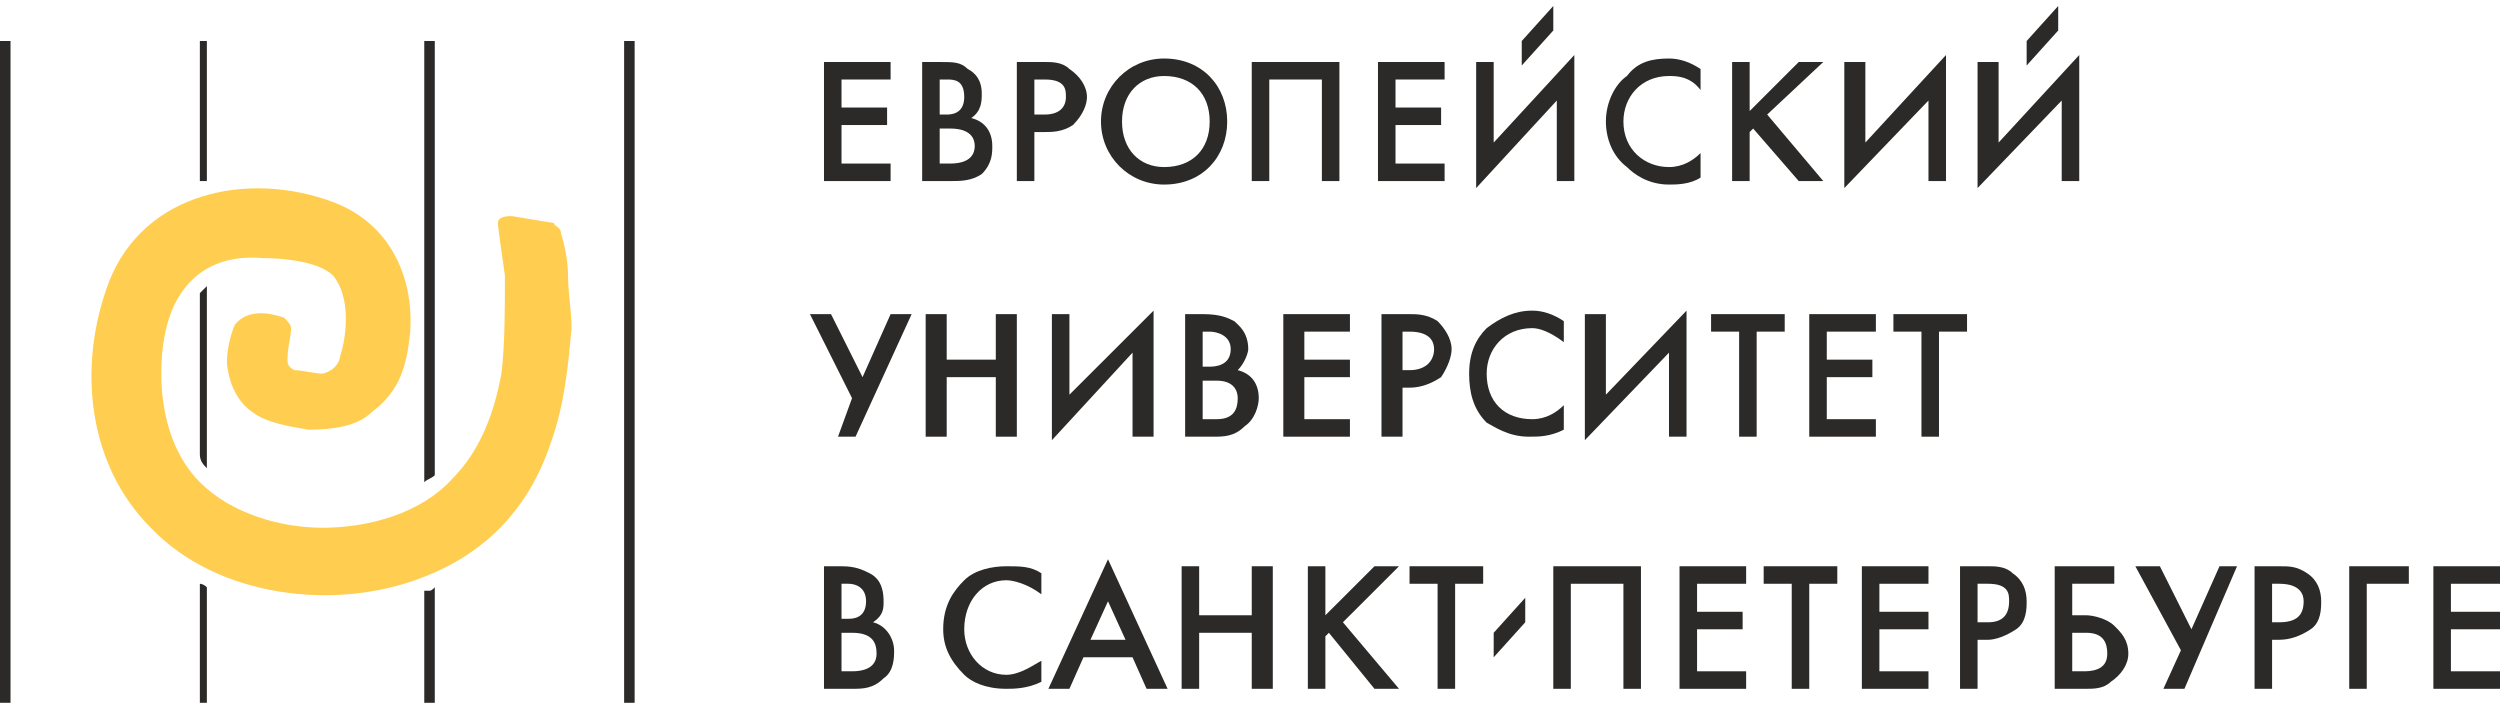 <svg width="333" height="94" viewBox="0 0 333 94" fill="none" xmlns="http://www.w3.org/2000/svg">
<path fill-rule="evenodd" clip-rule="evenodd" d="M118.628 10.591H112.09V14.323H118.161V16.655H112.09V21.786H118.628V24.118H109.755V8.259H118.628V10.591Z" fill="#2B2A29"/>
<path fill-rule="evenodd" clip-rule="evenodd" d="M125.167 8.259C127.035 8.259 127.969 8.259 128.903 9.192C129.837 9.659 130.771 10.591 130.771 12.457C130.771 13.39 130.771 14.789 129.37 15.722C131.239 16.189 132.173 17.588 132.173 19.453C132.173 20.386 132.173 21.786 130.771 23.185C129.37 24.118 127.969 24.118 126.568 24.118H122.832V8.259H125.167ZM125.167 15.256H126.101C126.568 15.256 128.436 15.256 128.436 12.924C128.436 10.591 127.035 10.591 126.101 10.591H125.167V15.256ZM125.167 21.786H126.568C129.37 21.786 129.837 20.386 129.837 19.453C129.837 18.521 129.37 17.121 126.568 17.121H125.167V21.786Z" fill="#2B2A29"/>
<path fill-rule="evenodd" clip-rule="evenodd" d="M139.178 8.259C140.112 8.259 141.513 8.259 142.448 9.192C143.849 10.125 144.783 11.524 144.783 12.924C144.783 13.856 144.316 15.256 142.915 16.655C141.513 17.588 140.112 17.588 139.178 17.588H137.777V24.118H135.442V8.259H139.178ZM137.777 15.256H139.178C141.046 15.256 141.98 14.323 141.98 12.924C141.98 11.991 141.98 10.591 139.178 10.591H137.777V15.256Z" fill="#2B2A29"/>
<path fill-rule="evenodd" clip-rule="evenodd" d="M163.464 16.188C163.464 20.853 160.195 24.584 155.058 24.584C150.387 24.584 146.651 20.853 146.651 16.188C146.651 11.524 150.387 7.793 155.058 7.793C160.195 7.793 163.464 11.524 163.464 16.188ZM161.129 16.188C161.129 12.457 158.794 10.125 155.058 10.125C151.788 10.125 149.453 12.457 149.453 16.188C149.453 19.92 151.788 22.252 155.058 22.252C158.794 22.252 161.129 19.92 161.129 16.188Z" fill="#2B2A29"/>
<path fill-rule="evenodd" clip-rule="evenodd" d="M178.409 8.259V24.118H176.074V10.591H169.069V24.118H166.733V8.259H178.409Z" fill="#2B2A29"/>
<path fill-rule="evenodd" clip-rule="evenodd" d="M192.421 10.591H185.882V14.323H191.954V16.655H185.882V21.786H192.421V24.118H183.547V8.259H192.421V10.591Z" fill="#2B2A29"/>
<path fill-rule="evenodd" clip-rule="evenodd" d="M207.366 13.39L196.624 25.051V8.259H198.959V18.987L209.701 7.326V24.118H207.366V13.39Z" fill="#2B2A29"/>
<path fill-rule="evenodd" clip-rule="evenodd" d="M226.515 11.991C225.114 10.125 223.245 10.125 222.311 10.125C218.575 10.125 216.24 12.923 216.24 16.188C216.24 19.92 219.042 22.252 222.311 22.252C224.179 22.252 225.581 21.319 226.515 20.386V23.651C225.114 24.584 223.245 24.584 222.311 24.584C219.509 24.584 217.641 23.185 216.707 22.252C214.839 20.853 213.905 18.52 213.905 16.188C213.905 13.39 215.306 11.058 216.707 10.125C218.108 8.259 219.976 7.793 222.311 7.793C223.712 7.793 225.114 8.259 226.515 9.192V11.991Z" fill="#2B2A29"/>
<path fill-rule="evenodd" clip-rule="evenodd" d="M233.053 14.789L239.592 8.259H242.861L235.388 15.256L242.861 24.118H239.592L233.52 17.121L233.053 17.588V24.118H230.718V8.259H233.053V14.789Z" fill="#2B2A29"/>
<path fill-rule="evenodd" clip-rule="evenodd" d="M256.872 13.39L245.663 25.051V8.259H248.466V18.987L259.208 7.326V24.118H256.872V13.39Z" fill="#2B2A29"/>
<path fill-rule="evenodd" clip-rule="evenodd" d="M274.62 13.39L263.411 25.051V8.259H266.213V18.987L276.955 7.326V24.118H274.62V13.39Z" fill="#2B2A29"/>
<path fill-rule="evenodd" clip-rule="evenodd" d="M110.689 41.842L114.892 50.237L118.628 41.842H121.431L113.958 58.167H111.623L113.491 53.036L107.886 41.842H110.689Z" fill="#2B2A29"/>
<path fill-rule="evenodd" clip-rule="evenodd" d="M126.101 47.905H132.64V41.842H135.442V58.167H132.64V50.237H126.101V58.167H123.299V41.842H126.101V47.905Z" fill="#2B2A29"/>
<path fill-rule="evenodd" clip-rule="evenodd" d="M150.854 46.973L140.112 58.633V41.842H142.448V52.57L153.656 41.376V58.167H150.854V46.973Z" fill="#2B2A29"/>
<path fill-rule="evenodd" clip-rule="evenodd" d="M160.195 41.842C162.53 41.842 163.464 42.308 164.398 42.775C164.865 43.241 166.267 44.174 166.267 46.506C166.267 46.972 165.8 48.372 164.865 49.305C166.734 49.771 167.668 51.17 167.668 53.036C167.668 53.969 167.201 55.835 165.8 56.767C164.398 58.167 162.997 58.167 161.596 58.167H157.86V41.842H160.195ZM160.195 48.838H161.129C161.596 48.838 163.931 48.838 163.931 46.506C163.931 44.64 162.063 44.174 161.129 44.174H160.195V48.838ZM160.195 55.835H162.063C164.398 55.835 164.865 54.435 164.865 53.036C164.865 52.103 164.398 50.704 162.063 50.704H160.195V55.835Z" fill="#2B2A29"/>
<path fill-rule="evenodd" clip-rule="evenodd" d="M179.811 44.174H173.739V47.905H179.811V50.237H173.739V55.835H179.811V58.167H170.937V41.842H179.811V44.174Z" fill="#2B2A29"/>
<path fill-rule="evenodd" clip-rule="evenodd" d="M187.75 41.842C188.684 41.842 190.085 41.842 191.487 42.775C192.421 43.708 193.355 45.107 193.355 46.506C193.355 47.439 192.888 48.838 191.954 50.237C190.552 51.17 189.151 51.637 187.75 51.637H186.816V58.167H184.014V41.842H187.75ZM186.816 49.305H187.75C190.085 49.305 191.02 47.905 191.02 46.506C191.02 45.573 190.552 44.174 187.75 44.174H186.816V49.305Z" fill="#2B2A29"/>
<path fill-rule="evenodd" clip-rule="evenodd" d="M208.3 45.573C206.432 44.174 205.031 43.708 204.097 43.708C200.36 43.708 198.025 46.506 198.025 49.771C198.025 53.503 200.36 55.835 204.097 55.835C205.965 55.835 207.366 54.902 208.3 53.969V57.234C206.432 58.167 205.031 58.167 203.63 58.167C200.827 58.167 198.959 56.767 198.025 56.301C196.157 54.435 195.69 52.103 195.69 49.771C195.69 46.973 196.624 45.107 198.025 43.708C199.893 42.308 201.761 41.376 204.097 41.376C205.498 41.376 206.899 41.842 208.3 42.775V45.573Z" fill="#2B2A29"/>
<path fill-rule="evenodd" clip-rule="evenodd" d="M222.311 46.973L211.102 58.633V41.842H213.905V52.57L224.646 41.376V58.167H222.311V46.973Z" fill="#2B2A29"/>
<path fill-rule="evenodd" clip-rule="evenodd" d="M233.987 44.174V58.167H231.652V44.174H227.916V41.842H237.724V44.174H233.987Z" fill="#2B2A29"/>
<path fill-rule="evenodd" clip-rule="evenodd" d="M249.867 44.174H243.328V47.905H249.4V50.237H243.328V55.835H249.867V58.167H240.993V41.842H249.867V44.174Z" fill="#2B2A29"/>
<path fill-rule="evenodd" clip-rule="evenodd" d="M258.273 44.174V58.167H255.938V44.174H252.202V41.842H262.01V44.174H258.273Z" fill="#2B2A29"/>
<path fill-rule="evenodd" clip-rule="evenodd" d="M112.09 75.425C113.958 75.425 114.892 75.891 115.826 76.357C116.76 76.824 117.694 77.757 117.694 80.089C117.694 81.022 117.694 81.954 116.293 82.887C118.161 83.354 119.095 85.219 119.095 86.619C119.095 87.552 119.095 89.417 117.694 90.35C116.293 91.749 114.892 91.749 113.491 91.749H109.755V75.425H112.09ZM112.09 82.421H113.024C113.491 82.421 115.359 82.421 115.359 80.089C115.359 78.223 113.958 77.757 113.024 77.757H112.09V82.421ZM112.09 89.417H113.491C116.293 89.417 116.76 88.018 116.76 87.085C116.76 85.686 116.293 84.287 113.491 84.287H112.09V89.417Z" fill="#2B2A29"/>
<path fill-rule="evenodd" clip-rule="evenodd" d="M138.711 79.156C136.843 77.757 134.975 77.29 134.041 77.29C130.771 77.29 128.436 80.089 128.436 83.82C128.436 87.085 130.771 89.884 134.041 89.884C135.909 89.884 137.777 88.484 138.711 88.018V90.817C136.843 91.749 134.975 91.749 134.041 91.749C131.239 91.749 129.37 90.817 128.436 89.884C126.568 88.018 125.634 86.152 125.634 83.82C125.634 80.555 127.035 78.689 128.436 77.29C129.837 75.891 132.173 75.425 134.041 75.425C135.909 75.425 137.31 75.425 138.711 76.357V79.156Z" fill="#2B2A29"/>
<path fill-rule="evenodd" clip-rule="evenodd" d="M150.854 87.552H144.316L142.448 91.749H139.645L147.585 74.492L155.525 91.749H152.722L150.854 87.552ZM149.92 85.219L147.585 80.089L145.25 85.219H149.92Z" fill="#2B2A29"/>
<path fill-rule="evenodd" clip-rule="evenodd" d="M159.728 81.954H166.733V75.425H169.536V91.749H166.733V84.287H159.728V91.749H157.393V75.425H159.728V81.954Z" fill="#2B2A29"/>
<path fill-rule="evenodd" clip-rule="evenodd" d="M176.541 81.954L183.08 75.425H186.349L178.876 82.887L186.349 91.749H183.08L177.008 84.287L176.541 84.753V91.749H174.206V75.425H176.541V81.954Z" fill="#2B2A29"/>
<path fill-rule="evenodd" clip-rule="evenodd" d="M193.822 77.757V91.749H191.487V77.757H187.75V75.425H197.558V77.757H193.822Z" fill="#2B2A29"/>
<path fill-rule="evenodd" clip-rule="evenodd" d="M218.575 75.425V91.749H216.24V77.757H209.234V91.749H206.899V75.425H218.575Z" fill="#2B2A29"/>
<path fill-rule="evenodd" clip-rule="evenodd" d="M232.586 77.757H226.048V81.488H232.119V83.82H226.048V89.417H232.586V91.749H223.712V75.425H232.586V77.757Z" fill="#2B2A29"/>
<path fill-rule="evenodd" clip-rule="evenodd" d="M240.993 77.757V91.749H238.658V77.757H234.921V75.425H244.729V77.757H240.993Z" fill="#2B2A29"/>
<path fill-rule="evenodd" clip-rule="evenodd" d="M256.872 77.757H250.334V81.488H256.872V83.82H250.334V89.417H256.872V91.749H247.999V75.425H256.872V77.757Z" fill="#2B2A29"/>
<path fill-rule="evenodd" clip-rule="evenodd" d="M264.812 75.425C265.746 75.425 267.147 75.425 268.081 76.357C269.482 77.29 269.949 78.689 269.949 80.089C269.949 81.022 269.949 82.887 268.548 83.82C267.147 84.753 265.746 85.219 264.812 85.219H263.411V91.749H261.076V75.425H264.812ZM263.411 82.887H264.812C266.68 82.887 267.614 81.954 267.614 80.089C267.614 79.156 267.614 77.757 264.812 77.757H263.411V82.887Z" fill="#2B2A29"/>
<path fill-rule="evenodd" clip-rule="evenodd" d="M273.686 75.425H281.625V77.757H276.021V81.954H277.889C278.823 81.954 280.691 82.421 281.625 83.354C282.56 84.287 283.494 85.219 283.494 87.085C283.494 88.484 282.56 89.884 281.158 90.817C280.224 91.749 278.823 91.749 277.889 91.749H273.686V75.425ZM276.021 89.417H277.422C278.356 89.417 280.691 89.417 280.691 87.085C280.691 85.686 280.224 84.287 277.889 84.287H276.021V89.417Z" fill="#2B2A29"/>
<path fill-rule="evenodd" clip-rule="evenodd" d="M287.697 75.425L291.9 83.82L295.637 75.425H297.972L290.966 91.749H288.164L290.499 86.619L284.428 75.425H287.697Z" fill="#2B2A29"/>
<path fill-rule="evenodd" clip-rule="evenodd" d="M303.576 75.425C304.978 75.425 305.912 75.425 307.313 76.357C308.714 77.29 309.181 78.689 309.181 80.089C309.181 81.022 309.181 82.887 307.78 83.82C306.379 84.753 304.978 85.219 303.576 85.219H302.642V91.749H300.307V75.425H303.576ZM302.642 82.887H303.576C305.912 82.887 306.846 81.954 306.846 80.089C306.846 79.156 306.379 77.757 303.576 77.757H302.642V82.887Z" fill="#2B2A29"/>
<path fill-rule="evenodd" clip-rule="evenodd" d="M312.917 75.425H320.857V77.757H315.252V91.749H312.917V75.425Z" fill="#2B2A29"/>
<path fill-rule="evenodd" clip-rule="evenodd" d="M333 77.757H326.461V81.488H333V83.82H326.461V89.417H333V91.749H324.126V75.425H333V77.757Z" fill="#2B2A29"/>
<path fill-rule="evenodd" clip-rule="evenodd" d="M83.133 5.461V93.615H84.534V5.461H83.133ZM26.621 5.461V24.118C26.621 24.118 27.088 24.118 27.555 24.118V5.461H26.621ZM26.621 39.043V60.499C26.621 61.432 27.088 61.898 27.555 62.365V38.111C27.088 38.577 26.621 39.043 26.621 39.043ZM26.621 77.757V93.615H27.555V78.223C27.088 77.757 26.621 77.757 26.621 77.757ZM0 5.461V93.615H1.401V5.461H0ZM56.512 5.461V64.23C56.979 63.764 57.446 63.764 57.913 63.297V5.461H56.512ZM56.512 78.69V93.615H57.913V78.223C57.446 78.69 57.446 78.69 56.979 78.69C56.979 78.69 56.979 78.69 56.512 78.69Z" fill="#2B2A29"/>
<path fill-rule="evenodd" clip-rule="evenodd" d="M66.32 29.715C66.32 30.181 66.787 33.446 67.254 36.711C67.254 40.909 67.254 46.04 66.787 49.771C65.853 54.902 63.985 60.032 60.248 63.764C56.045 68.428 49.039 70.294 42.968 70.294C37.363 70.294 30.825 68.428 26.621 64.23C22.885 60.499 21.484 54.902 21.484 49.771C21.484 46.506 21.951 43.708 22.885 41.376C25.22 35.778 29.891 33.913 35.028 34.379C37.83 34.379 42.501 34.846 44.369 36.711C46.704 39.51 46.237 44.641 45.303 47.439C45.303 47.906 44.836 49.305 42.968 49.771C42.034 49.771 40.166 49.305 39.231 49.305C38.297 48.838 38.297 48.372 38.297 47.906C38.297 46.04 38.764 45.107 38.764 43.708C38.764 43.241 38.297 42.775 37.83 42.308C36.429 41.842 33.16 40.909 31.292 43.241C30.825 44.174 29.891 47.439 30.358 49.305C30.825 52.103 32.226 53.969 33.627 54.902C35.495 56.301 38.297 56.768 41.1 57.234C44.369 57.234 47.638 56.768 49.506 54.902C53.243 52.103 54.177 48.838 54.644 44.174C55.111 36.711 51.842 29.715 44.369 26.916C33.16 22.718 19.149 25.517 14.478 37.644C10.275 48.838 11.676 61.898 20.083 70.294C28.957 79.622 44.836 81.488 56.512 76.824C64.919 73.559 70.523 67.495 73.326 59.1C75.194 53.969 75.661 48.838 76.128 43.708C76.128 41.376 75.661 39.043 75.661 36.711C75.661 34.846 75.194 32.513 74.727 31.114C74.727 30.181 73.793 30.181 73.793 29.715L68.188 28.782C67.721 28.782 66.32 28.782 66.32 29.715Z" fill="#FFCE50"/>
<path fill-rule="evenodd" clip-rule="evenodd" d="M202.696 5.461V8.726L206.899 4.061V0.796L202.696 5.461Z" fill="#2B2A29"/>
<path fill-rule="evenodd" clip-rule="evenodd" d="M269.949 5.461V8.726L274.153 4.061V0.796L269.949 5.461Z" fill="#2B2A29"/>
<path fill-rule="evenodd" clip-rule="evenodd" d="M198.959 84.287V87.552L203.163 82.887V79.622L198.959 84.287Z" fill="#2B2A29"/>
</svg>
